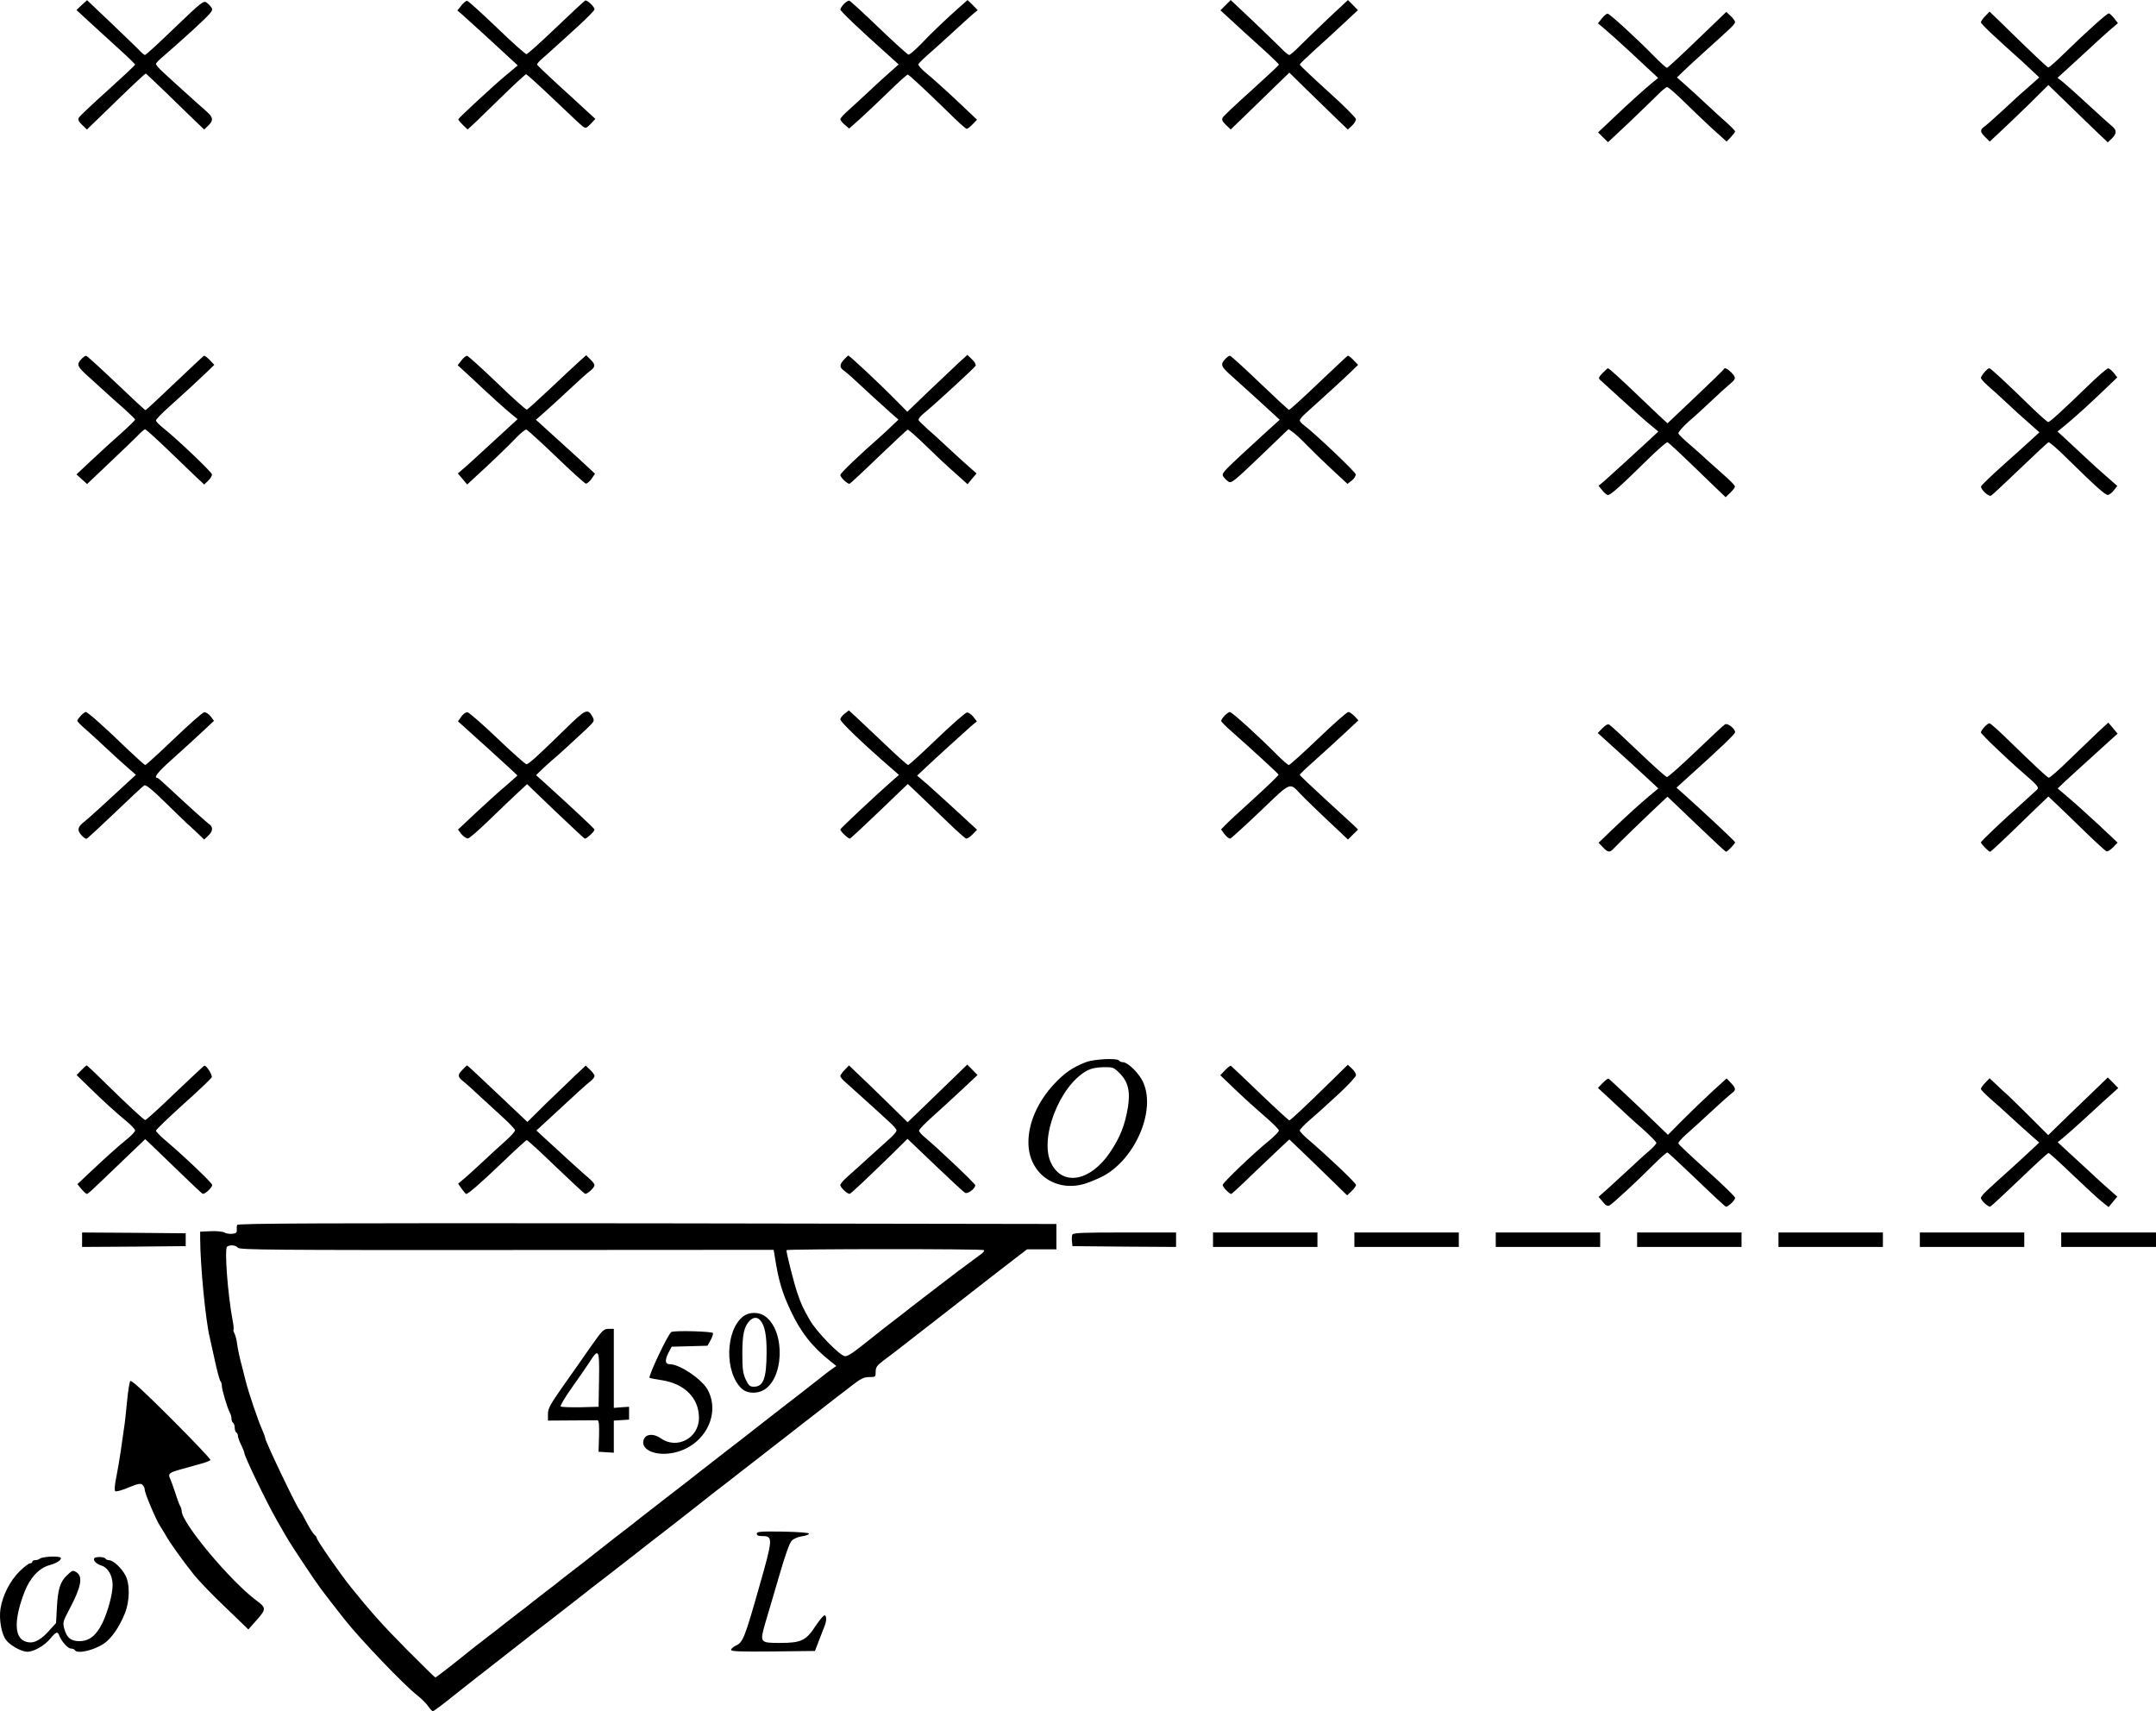 <?xml version="1.0" standalone="no"?>
<!DOCTYPE svg PUBLIC "-//W3C//DTD SVG 20010904//EN"
 "http://www.w3.org/TR/2001/REC-SVG-20010904/DTD/svg10.dtd">
<svg version="1.0" xmlns="http://www.w3.org/2000/svg"
 width="1342.1pt" height="1065.213pt" viewBox="0 0 1342.1 1065.213"
 preserveAspectRatio="xMidYMid meet">
<g transform="translate(-77.9,1191.216) scale(0.1,-0.1)"
fill="#000000" stroke="none">
<g>
<path d="M1288 11881 l-33 -31 70 -65 c39 -36 121 -111 183 -167 61 -55 112
-104 112 -108 0 -4 -77 -76 -170 -160 -94 -84 -175 -161 -180 -170 -7 -13 -2
-24 21 -46 l29 -28 83 80 c205 200 279 269 284 268 3 -1 57 -53 122 -115 64
-62 144 -140 178 -173 l63 -60 25 24 c34 32 32 52 -12 90 -21 18 -81 72 -133
119 -52 47 -114 103 -137 125 -24 21 -43 44 -43 50 0 6 21 28 46 48 25 21 106
93 180 160 121 112 132 125 120 142 -7 11 -21 25 -32 33 -19 12 -34 -1 -197
-157 -97 -94 -180 -170 -185 -170 -5 0 -17 10 -28 21 -10 12 -90 88 -176 171
l-157 149 -33 -30z"/>
</g>
<g>
<path d="M3651 11878 l-25 -31 35 -30 c42 -37 227 -206 292 -267 l49 -45 -79
-66 c-82 -69 -286 -258 -291 -269 -1 -3 11 -19 28 -35 l30 -29 58 54 c31 30
111 108 178 173 66 64 124 117 128 117 4 0 82 -70 172 -156 90 -86 172 -163
182 -170 17 -12 23 -9 48 17 l29 31 -60 55 c-33 31 -114 105 -180 165 -66 61
-121 113 -123 118 -1 4 14 22 35 40 21 18 58 51 83 74 25 22 89 81 143 130 53
49 97 94 97 100 0 16 -46 59 -58 55 -5 -2 -87 -78 -182 -169 -95 -91 -178
-165 -184 -165 -7 0 -90 74 -184 165 -95 91 -178 166 -185 167 -6 1 -23 -12
-36 -29z"/>
</g>
<g>
<path d="M6032 11887 c-12 -13 -22 -28 -22 -34 0 -10 112 -117 300 -285 l63
-57 -54 -48 c-30 -26 -88 -79 -129 -118 -41 -39 -99 -91 -127 -117 -29 -25
-53 -51 -53 -58 0 -6 12 -22 27 -34 l28 -24 65 58 c36 32 116 108 179 169 63
62 117 110 121 109 12 -5 116 -102 241 -224 63 -63 120 -114 125 -114 6 0 23
13 38 29 l27 28 -128 121 c-70 66 -154 141 -185 166 -33 27 -55 52 -52 59 3 6
31 34 62 61 32 28 100 89 152 137 52 48 109 99 125 113 l30 25 -31 32 -32 31
-43 -38 c-83 -73 -184 -169 -248 -237 -36 -37 -70 -66 -77 -65 -7 2 -90 77
-185 168 -94 91 -177 166 -183 168 -7 1 -22 -8 -34 -21z"/>
</g>
<g>
<path d="M8408 11880 l-32 -32 70 -64 c38 -36 120 -110 182 -166 61 -55 112
-104 112 -108 0 -4 -77 -76 -170 -160 -94 -84 -175 -161 -180 -170 -7 -13 -2
-24 21 -46 l29 -28 83 80 c45 44 127 123 182 177 l100 97 105 -103 c58 -56
140 -136 182 -177 l77 -74 26 24 c14 13 25 31 25 40 0 9 -79 88 -175 174 -96
87 -175 162 -175 166 0 5 42 45 93 91 50 45 132 120 181 166 l88 82 -31 32
-31 31 -118 -110 c-64 -61 -144 -138 -177 -171 -33 -34 -64 -61 -70 -61 -6 0
-29 18 -50 41 -22 22 -102 99 -177 171 l-138 130 -32 -32z"/>
</g>
<g>
<path d="M11345 11665 c-99 -96 -184 -174 -189 -175 -6 0 -44 35 -86 78 -102
104 -269 257 -283 259 -7 1 -23 -12 -36 -29 l-25 -31 30 -25 c45 -38 103 -90
174 -156 36 -34 89 -83 118 -110 l53 -49 -38 -31 c-51 -42 -140 -122 -247
-224 l-89 -84 31 -31 31 -30 128 120 c70 67 150 144 178 172 27 28 55 51 62
51 7 0 53 -40 102 -88 49 -48 129 -125 178 -170 l90 -81 26 27 c15 16 27 32
27 36 0 4 -24 29 -52 54 -29 26 -87 78 -128 117 -41 39 -99 91 -129 118 l-53
47 39 38 c21 20 83 78 138 127 55 50 119 107 142 129 24 21 43 44 43 50 0 7
-12 24 -27 38 l-28 26 -180 -173z"/>
</g>
<g>
<path d="M13137 11812 c-15 -15 -27 -33 -27 -39 0 -9 85 -90 240 -228 25 -22
62 -57 84 -78 l39 -37 -48 -43 c-76 -66 -77 -67 -178 -161 -53 -49 -105 -95
-117 -103 -27 -19 -25 -34 8 -65 l27 -27 60 56 c33 30 115 109 183 175 l122
121 128 -124 c70 -68 153 -149 184 -178 l58 -55 25 24 c31 30 32 53 1 77 -13
10 -77 68 -142 128 -66 61 -136 124 -158 142 l-39 31 54 49 c29 26 90 82 134
123 44 41 104 96 134 122 l54 46 -24 31 c-13 16 -28 30 -33 30 -10 1 -142
-117 -274 -246 -52 -52 -99 -92 -103 -91 -8 3 -108 97 -274 260 l-91 88 -27
-28z"/>
</g>
<g>
<path d="M1283 9674 c-28 -31 -23 -44 44 -104 26 -24 71 -64 98 -89 28 -26 83
-75 123 -110 39 -35 72 -67 72 -71 0 -4 -39 -42 -87 -85 -49 -43 -131 -118
-183 -167 l-95 -89 33 -30 33 -30 137 130 c75 71 155 148 177 170 21 23 43 41
47 41 5 0 68 -57 141 -127 73 -70 153 -147 179 -172 l48 -45 25 24 c14 13 25
31 23 40 -3 16 -223 225 -302 287 -25 20 -46 41 -46 48 0 7 37 45 83 86 95 85
185 168 241 222 l39 38 -28 30 c-16 16 -32 28 -36 27 -4 -2 -86 -79 -183 -171
-96 -92 -178 -168 -181 -168 -4 0 -85 75 -182 168 -97 92 -181 169 -187 170
-6 2 -21 -9 -33 -23z"/>
</g>
<g>
<path d="M3652 9669 l-24 -30 89 -82 c120 -113 201 -186 246 -223 l38 -31
-113 -104 c-172 -158 -201 -185 -231 -210 l-28 -24 29 -34 29 -35 54 50 c86
78 208 195 257 247 25 26 51 46 58 45 6 -2 89 -77 184 -168 94 -91 178 -166
185 -168 7 -2 23 11 36 29 l22 32 -44 41 c-24 23 -89 82 -143 131 -55 50 -118
107 -140 127 l-41 37 60 53 c33 29 103 93 155 142 52 49 107 98 122 109 35 26
35 39 2 72 l-26 26 -41 -37 c-23 -20 -104 -96 -180 -168 -77 -72 -143 -132
-148 -134 -5 -2 -88 72 -184 165 -96 92 -181 169 -188 170 -6 1 -23 -11 -35
-28z"/>
</g>
<g>
<path d="M6033 9674 c-28 -30 -29 -49 -3 -67 21 -15 69 -58 180 -162 36 -33
87 -79 114 -103 l48 -42 -34 -32 c-18 -18 -54 -51 -78 -73 -135 -118 -250
-229 -250 -239 0 -16 46 -59 58 -55 5 2 87 78 181 169 95 91 176 166 180 168
4 1 55 -43 112 -99 57 -56 139 -133 183 -171 l78 -70 28 34 28 33 -51 45 c-29
25 -83 75 -122 111 -38 36 -95 88 -125 114 -30 27 -58 54 -62 60 -5 8 9 27 40
51 62 51 305 274 314 289 4 7 -5 24 -22 40 l-29 28 -53 -48 c-29 -27 -113
-107 -187 -177 l-134 -129 -87 88 c-93 94 -275 264 -281 262 -2 -1 -14 -12
-26 -25z"/>
</g>
<g>
<path d="M8403 9674 c-28 -31 -22 -45 39 -99 91 -81 223 -202 262 -238 l41
-38 -47 -42 c-25 -23 -107 -98 -182 -167 -123 -114 -134 -127 -122 -144 7 -11
21 -25 32 -32 18 -12 35 2 197 157 l177 170 27 -19 c16 -11 55 -48 88 -82 33
-34 103 -102 156 -151 l96 -89 27 21 c15 12 26 29 24 39 -3 16 -254 254 -319
303 -16 11 -29 26 -29 33 0 6 19 29 43 49 110 99 236 214 276 253 l44 43 -28
29 c-16 17 -32 29 -36 28 -4 -2 -86 -79 -183 -171 -96 -92 -179 -167 -183
-166 -4 0 -86 76 -182 168 -95 91 -178 167 -185 168 -6 2 -21 -9 -33 -23z"/>
</g>
<g>
<path d="M10755 9590 c-25 -26 -27 -32 -15 -43 8 -7 69 -63 135 -123 66 -60
144 -130 174 -154 l53 -44 -48 -45 c-71 -66 -243 -223 -286 -261 l-38 -32 23
-28 c12 -16 28 -29 36 -29 15 -1 74 51 248 222 61 60 116 108 122 106 10 -4
72 -62 264 -248 l98 -94 29 28 c17 16 30 34 29 39 0 6 -28 35 -62 65 -34 30
-84 75 -112 100 -27 26 -78 70 -112 100 -34 29 -64 58 -66 65 -3 7 27 41 66
76 40 34 106 95 147 134 41 39 90 83 108 98 39 32 39 40 7 73 -26 25 -41 31
-47 18 -1 -5 -81 -82 -176 -172 l-173 -164 -37 34 c-20 19 -84 79 -142 135
-114 109 -185 174 -192 174 -2 0 -17 -14 -33 -30z"/>
</g>
<g>
<path d="M13132 9595 c-12 -14 -22 -30 -22 -35 0 -6 19 -27 42 -48 24 -20 77
-69 118 -107 41 -39 104 -96 140 -127 l64 -57 -41 -38 c-22 -21 -104 -94 -181
-163 -77 -69 -141 -130 -141 -136 -2 -20 48 -66 63 -57 7 4 88 80 180 168 92
88 171 162 177 164 6 2 61 -46 122 -107 172 -169 231 -221 247 -221 8 0 25 13
37 28 l22 28 -67 59 c-37 32 -92 81 -122 110 -30 28 -84 78 -119 111 l-64 59
54 44 c62 52 132 115 241 219 l77 74 -22 28 c-12 15 -28 28 -35 28 -7 1 -65
-50 -130 -113 -158 -153 -233 -221 -243 -221 -5 0 -46 36 -92 80 -183 178
-266 255 -275 255 -4 0 -18 -11 -30 -25z"/>
</g>
<g>
<path d="M4302 7378 c-177 -173 -232 -223 -246 -223 -7 0 -88 72 -180 160 -92
88 -176 161 -186 163 -11 2 -26 -9 -39 -26 l-21 -30 185 -167 c102 -92 185
-169 185 -170 0 -1 -30 -28 -67 -60 -38 -31 -121 -107 -186 -167 l-117 -110
22 -29 c13 -15 31 -27 40 -26 10 1 70 54 135 117 65 63 144 139 176 168 l57
53 175 -168 c97 -92 179 -169 184 -171 10 -3 61 44 61 56 0 6 -160 155 -315
295 l-49 44 30 29 c16 16 47 44 69 63 47 40 127 113 208 189 55 52 58 56 46
79 -31 58 -42 53 -167 -69z"/>
</g>
<g>
<path d="M6036 7469 c-14 -11 -26 -27 -26 -35 0 -16 144 -154 321 -307 l44
-39 -35 -30 c-104 -91 -330 -303 -330 -309 0 -12 51 -60 60 -57 5 2 88 79 184
171 l176 169 78 -74 c42 -40 121 -116 175 -168 54 -52 103 -96 110 -98 7 -1
25 10 40 26 l28 29 -118 109 c-65 60 -149 136 -186 169 l-69 59 49 46 c70 66
242 222 285 260 l38 32 -23 29 c-12 15 -30 27 -39 26 -10 -1 -94 -75 -187
-164 -93 -90 -174 -163 -179 -163 -5 0 -70 58 -143 128 -74 70 -155 147 -180
170 l-46 42 -27 -21z"/>
</g>
<g>
<path d="M1282 7457 c-12 -13 -22 -27 -22 -31 0 -5 21 -27 48 -50 26 -22 83
-75 127 -116 44 -41 105 -97 135 -123 l55 -48 -51 -47 c-125 -116 -246 -226
-269 -244 -43 -33 -47 -52 -21 -83 13 -15 28 -26 34 -24 6 2 86 76 178 164 92
88 173 164 181 168 10 6 48 -25 135 -110 66 -65 126 -122 132 -128 7 -5 33
-30 59 -54 l47 -45 25 24 c30 28 32 54 5 73 -19 13 -137 120 -265 239 -27 26
-53 48 -57 48 -25 1 4 37 95 118 56 50 137 124 180 164 l78 73 -21 28 c-13 16
-30 27 -41 25 -10 -2 -94 -76 -187 -165 -94 -90 -174 -163 -179 -163 -4 0 -54
45 -111 99 -136 132 -247 231 -259 231 -5 0 -19 -10 -31 -23z"/>
</g>
<g>
<path d="M8402 7457 c-12 -13 -22 -27 -21 -33 0 -5 31 -36 69 -69 121 -107
285 -257 288 -265 1 -4 -68 -71 -155 -150 -87 -78 -168 -154 -180 -167 l-23
-24 22 -30 c12 -16 28 -28 35 -27 7 2 91 79 188 171 195 187 180 180 251 105
37 -38 111 -110 252 -242 l42 -40 31 31 32 31 -24 24 c-14 12 -95 88 -182 167
-86 79 -157 146 -157 150 0 4 42 44 93 89 50 45 133 120 182 166 l90 84 -24
26 c-14 14 -31 26 -39 26 -8 0 -92 -74 -187 -165 -95 -91 -177 -165 -183 -165
-6 0 -39 29 -74 64 -102 104 -280 266 -293 266 -6 0 -21 -10 -33 -23z"/>
</g>
<g>
<path d="M10754 7379 l-29 -30 40 -36 c86 -77 242 -220 289 -264 l48 -45 -53
-44 c-62 -52 -132 -115 -241 -219 l-78 -75 27 -28 c32 -34 43 -35 70 -5 19 21
184 181 285 276 l47 44 179 -171 c99 -95 182 -172 185 -172 9 0 57 50 57 59 0
6 -215 207 -330 309 l-35 31 64 58 c208 187 301 276 301 287 0 22 -47 59 -63
49 -8 -4 -89 -80 -181 -168 -92 -88 -173 -160 -180 -160 -7 0 -87 72 -178 159
-92 88 -173 163 -181 167 -9 6 -23 -2 -43 -22z"/>
</g>
<g>
<path d="M13132 7387 c-12 -13 -22 -28 -22 -34 0 -10 161 -164 265 -254 89
-77 99 -89 84 -103 -8 -7 -43 -39 -79 -72 -143 -128 -270 -248 -270 -256 0 -8
48 -58 57 -58 5 0 69 59 265 250 l98 94 57 -54 c32 -30 111 -107 176 -170 65
-63 123 -116 130 -118 7 -1 25 10 40 26 l28 29 -118 111 c-65 60 -149 136
-187 168 l-68 58 48 46 c45 41 197 180 287 261 l38 34 -29 35 -29 34 -64 -59
c-35 -33 -116 -111 -180 -173 -64 -63 -121 -113 -127 -111 -12 4 -86 74 -253
236 -58 57 -110 103 -116 103 -5 0 -19 -10 -31 -23z"/>
</g>
<g>
<path d="M7538 5300 c-81 -31 -133 -67 -199 -138 -101 -109 -159 -242 -158
-362 0 -187 160 -308 343 -259 22 6 70 25 106 42 207 98 347 408 266 590 -24
56 -96 127 -127 127 -10 0 -21 5 -24 10 -10 17 -155 10 -207 -10z m211 -69
c53 -53 67 -114 51 -213 -19 -112 -48 -185 -111 -279 -121 -180 -294 -213
-366 -69 -77 152 51 484 222 577 28 15 59 21 103 22 59 1 64 -1 101 -38z"/>
</g>
<g>
<path d="M1285 5250 l-29 -30 75 -73 c92 -90 169 -160 237 -216 28 -23 52 -49
52 -56 0 -7 -21 -30 -47 -51 -55 -44 -136 -117 -240 -215 l-72 -68 25 -31 c14
-16 29 -30 34 -30 4 0 25 17 46 38 22 20 102 97 178 170 l139 133 56 -53 c31
-30 109 -105 174 -168 65 -63 122 -117 128 -119 13 -4 59 38 59 55 0 12 -175
179 -292 278 -32 27 -58 54 -58 60 0 6 77 80 171 165 94 84 173 159 176 167 5
15 -34 77 -47 72 -4 -2 -86 -79 -183 -171 -96 -93 -179 -168 -184 -167 -11 3
-105 90 -244 226 -63 63 -118 114 -120 114 -3 0 -18 -13 -34 -30z"/>
</g>
<g>
<path d="M3656 5251 c-31 -32 -29 -43 14 -76 14 -11 57 -50 95 -86 39 -36 104
-96 145 -133 41 -37 75 -73 75 -80 0 -8 -29 -40 -65 -71 -36 -32 -97 -88 -135
-124 -39 -36 -89 -82 -112 -102 l-42 -35 22 -32 c12 -17 25 -32 28 -32 13 0
89 66 227 198 78 75 146 137 150 137 5 0 86 -74 180 -165 95 -91 177 -167 183
-169 13 -4 59 38 59 55 0 7 -15 24 -32 39 -33 27 -172 154 -276 250 l-54 50
49 45 c218 202 261 241 286 260 15 12 27 27 27 34 0 7 -12 24 -27 38 l-28 27
-70 -66 c-38 -36 -120 -115 -182 -175 l-111 -110 -186 176 c-102 97 -187 176
-189 176 -2 0 -16 -13 -31 -29z"/>
</g>
<g>
<path d="M6037 5252 c-15 -15 -27 -33 -27 -39 0 -6 17 -26 38 -43 20 -18 80
-72 132 -119 52 -47 114 -103 137 -125 24 -21 43 -44 43 -51 0 -7 -19 -30 -42
-50 -24 -21 -83 -75 -133 -120 -49 -45 -109 -99 -132 -119 -24 -21 -43 -44
-43 -50 0 -17 46 -59 59 -55 10 4 103 91 263 247 l96 95 172 -164 c94 -90 178
-168 187 -172 16 -9 63 26 63 47 0 10 -233 231 -317 301 -18 15 -33 32 -33 39
0 7 39 48 88 91 48 43 130 118 182 167 l94 88 -32 33 -32 32 -72 -70 c-40 -39
-124 -120 -186 -180 l-113 -109 -112 110 c-61 60 -114 111 -117 114 -3 3 -35
33 -71 68 l-65 62 -27 -28z"/>
</g>
<g>
<path d="M8405 5250 l-30 -31 95 -91 c52 -50 134 -124 183 -166 48 -41 87 -80
87 -87 0 -7 -26 -34 -57 -60 -98 -79 -293 -266 -293 -279 0 -13 41 -56 53 -56
4 0 62 53 129 119 68 65 148 141 178 169 l55 51 60 -57 c33 -31 114 -110 180
-174 l120 -117 27 26 c16 15 28 32 28 39 0 12 -176 179 -292 278 -32 27 -58
54 -58 61 0 6 28 36 63 66 34 29 64 56 67 59 3 3 53 49 113 103 59 55 107 107
107 116 0 10 -11 28 -25 41 l-26 24 -102 -100 c-163 -160 -255 -246 -262 -246
-4 0 -86 75 -183 168 -96 93 -178 170 -181 172 -4 1 -20 -11 -36 -28z"/>
</g>
<g>
<path d="M10755 5170 l-29 -30 95 -88 c52 -49 133 -124 182 -166 48 -43 87
-83 87 -88 0 -6 -21 -29 -47 -52 -27 -22 -84 -75 -128 -116 -44 -41 -104 -96
-133 -122 l-52 -46 26 -31 c19 -24 30 -29 43 -22 21 12 173 152 274 254 43 43
82 77 86 75 5 -2 86 -77 181 -168 94 -91 176 -167 182 -169 12 -4 58 39 58 55
0 7 -78 83 -174 169 -96 86 -177 162 -179 169 -3 6 21 33 52 60 31 27 101 91
157 143 55 51 110 100 122 109 29 20 28 32 -5 66 l-26 27 -89 -81 c-49 -45
-131 -124 -183 -176 l-93 -94 -181 174 c-100 95 -185 174 -189 176 -4 1 -21
-11 -37 -28z"/>
</g>
<g>
<path d="M13137 5172 c-15 -15 -27 -33 -27 -38 0 -6 26 -32 57 -60 32 -27 91
-80 133 -119 41 -38 97 -89 124 -112 l49 -43 -39 -37 c-22 -21 -84 -78 -139
-128 -55 -49 -119 -107 -142 -129 -24 -21 -43 -44 -43 -51 0 -15 46 -58 58
-54 6 2 88 78 183 169 94 91 176 165 180 165 5 0 73 -62 151 -137 79 -75 161
-151 183 -168 l40 -32 27 33 27 32 -52 46 c-29 25 -86 77 -127 116 -42 38
-102 94 -134 123 l-58 54 38 31 c22 18 88 77 148 132 59 55 127 117 150 137
l41 37 -32 33 -33 33 -62 -60 c-35 -33 -118 -114 -186 -179 l-123 -120 -125
125 c-69 68 -131 129 -138 134 -7 6 -33 29 -57 53 l-45 42 -27 -28z"/>
</g>
<g>
<path d="M2255 4287 c-2 -6 -3 -21 -2 -32 1 -15 -5 -21 -27 -23 -16 -2 -39 1
-50 8 -12 6 -51 10 -86 8 l-65 -3 0 -45 c1 -169 34 -511 60 -615 2 -11 16 -74
31 -140 14 -66 30 -124 35 -130 5 -5 9 -19 9 -30 0 -24 35 -140 50 -167 6 -10
10 -27 10 -37 0 -11 5 -23 10 -26 6 -3 10 -17 10 -30 0 -13 5 -27 10 -30 6 -3
10 -13 10 -21 0 -8 9 -34 20 -56 11 -23 20 -45 20 -50 0 -21 136 -303 201
-417 79 -138 71 -126 167 -271 99 -149 110 -163 257 -350 98 -124 369 -407
450 -470 28 -22 59 -53 70 -70 11 -16 24 -30 29 -30 5 0 66 46 137 103 71 56
169 134 219 172 50 39 130 102 179 140 49 39 133 104 187 145 53 41 134 104
180 140 45 36 126 99 180 140 53 41 134 104 180 140 45 36 126 99 180 140 89
69 191 149 287 225 21 17 53 41 71 55 18 14 59 45 90 70 32 25 72 56 90 70 18
14 59 45 90 70 32 25 72 56 90 70 18 14 59 45 90 70 32 25 72 56 90 70 18 14
59 45 90 70 32 25 72 56 90 70 19 14 61 46 95 73 50 38 69 47 101 47 39 0 40
1 40 33 0 28 8 39 46 68 54 40 89 67 168 129 32 25 72 56 90 70 18 14 59 45
90 70 32 25 72 56 90 70 35 27 89 69 231 180 50 39 121 94 159 123 l68 52 92
0 91 0 0 79 0 79 -2548 4 c-2029 2 -2549 0 -2552 -10z m5 -142 c11 -13 204
-15 1674 -14 l1661 1 8 -48 c22 -141 44 -216 96 -327 63 -136 135 -228 251
-320 l35 -28 -24 -17 c-14 -9 -62 -46 -107 -82 -46 -36 -126 -99 -180 -140
-53 -41 -134 -104 -180 -140 -45 -36 -126 -99 -180 -140 -53 -41 -134 -104
-180 -140 -45 -36 -126 -99 -180 -140 -53 -41 -134 -104 -180 -140 -45 -36
-126 -99 -180 -140 -53 -41 -116 -91 -140 -110 -24 -19 -64 -51 -90 -70 -25
-19 -66 -51 -90 -70 -23 -19 -64 -51 -90 -70 -25 -19 -66 -51 -90 -70 -23 -19
-64 -51 -90 -70 -25 -19 -66 -51 -90 -70 -23 -19 -64 -51 -90 -70 -25 -19 -65
-50 -88 -68 -145 -117 -242 -192 -247 -192 -3 0 -82 78 -176 172 -152 154
-223 233 -348 388 -68 84 -215 296 -215 310 0 4 -6 13 -14 19 -8 7 -29 40 -47
74 -17 34 -37 69 -44 77 -23 29 -215 431 -215 450 0 6 -9 29 -19 53 -22 46
-88 241 -101 297 -5 19 -14 53 -19 75 -18 66 -32 128 -37 169 -3 22 -10 48
-16 59 -5 10 -8 21 -5 23 2 3 0 26 -5 52 -31 163 -53 453 -35 464 20 13 54 9
67 -7z m4645 -15 c2 -4 -5 -15 -18 -24 -128 -94 -178 -132 -261 -196 -54 -41
-112 -86 -130 -100 -18 -14 -59 -45 -90 -70 -32 -25 -69 -54 -84 -65 -15 -11
-61 -47 -102 -80 -134 -107 -160 -125 -181 -125 -29 0 -179 153 -219 225 -40
69 -54 99 -76 164 -21 58 -73 264 -69 271 5 8 1225 9 1230 0z"/>
<g>
<path d="M5407 3719 c-114 -86 -119 -352 -9 -453 30 -26 84 -31 127 -11 135
65 146 372 16 464 -38 27 -97 27 -134 0z m105 -26 c28 -33 40 -93 39 -205 -1
-156 -20 -208 -79 -208 -25 0 -33 7 -51 45 -17 37 -21 64 -21 158 0 121 10
168 43 205 25 26 48 28 69 5z"/>
</g>
<g>
<path d="M4459 3533 c-41 -60 -119 -170 -172 -245 -84 -120 -97 -143 -97 -178
l0 -41 148 1 c81 1 153 1 160 1 9 -1 12 -26 10 -98 l-3 -98 48 -3 47 -3 0 100
0 100 48 3 47 3 0 40 0 40 -47 -3 -48 -4 0 246 0 246 -33 0 c-30 0 -38 -8
-108 -107z m49 -210 l-3 -168 -114 -3 c-63 -1 -118 1 -122 5 -4 4 26 55 67
113 41 58 92 131 112 162 58 91 63 83 60 -109z"/>
</g>
<g>
<path d="M4959 3621 c-18 -5 -149 -282 -136 -286 7 -3 40 -9 73 -14 145 -22
234 -112 234 -235 0 -126 -137 -199 -238 -127 -42 30 -89 28 -104 -4 -26 -57
49 -102 153 -91 203 21 331 227 245 394 -34 66 -175 162 -237 162 -29 0 -33
23 -10 69 l21 40 112 3 111 3 19 34 c10 18 17 38 15 45 -3 10 -228 17 -258 7z"/>
</g>
</g>
<g>
<path d="M1290 4195 l0 -45 323 2 322 3 0 40 0 40 -322 3 -323 2 0 -45z"/>
</g>
<g>
<path d="M7454 4226 c-3 -8 -4 -27 -2 -43 l3 -28 323 -3 322 -2 0 45 0 45
-320 0 c-267 0 -322 -2 -326 -14z"/>
</g>
<g>
<path d="M8330 4195 l0 -45 325 0 325 0 0 45 0 45 -325 0 -325 0 0 -45z"/>
</g>
<g>
<path d="M9210 4195 l0 -45 325 0 325 0 0 45 0 45 -325 0 -325 0 0 -45z"/>
</g>
<g>
<path d="M10090 4195 l0 -45 325 0 325 0 0 45 0 45 -325 0 -325 0 0 -45z"/>
</g>
<g>
<path d="M10970 4195 l0 -45 325 0 325 0 0 45 0 45 -325 0 -325 0 0 -45z"/>
</g>
<g>
<path d="M11850 4195 l0 -45 325 0 325 0 0 45 0 45 -325 0 -325 0 0 -45z"/>
</g>
<g>
<path d="M12730 4195 l0 -45 325 0 325 0 0 45 0 45 -325 0 -325 0 0 -45z"/>
</g>
<g>
<path d="M13610 4195 l0 -45 295 0 295 0 0 45 0 45 -295 0 -295 0 0 -45z"/>
</g>
<g>
<path d="M1590 3315 c-5 -6 -14 -62 -20 -125 -6 -63 -14 -142 -20 -175 -5 -33
-14 -96 -20 -140 -6 -44 -19 -115 -27 -158 -10 -46 -12 -82 -7 -87 5 -5 39 4
82 22 59 24 75 28 87 18 8 -7 15 -21 15 -31 0 -22 70 -188 96 -227 10 -15 26
-42 36 -59 24 -44 111 -165 177 -247 29 -36 117 -127 195 -201 l141 -136 47
53 c66 74 66 81 2 128 -161 120 -464 482 -464 556 0 8 -4 22 -10 32 -5 9 -19
46 -30 82 -12 36 -26 75 -32 88 -15 30 -5 38 68 58 32 9 86 24 119 33 33 9 62
20 64 25 2 5 -107 120 -243 256 -170 170 -249 243 -256 235z"/>
</g>
<g>
<path d="M5490 2365 c0 -11 10 -15 35 -15 67 0 66 -15 -20 -316 -90 -318 -102
-346 -144 -365 -17 -8 -31 -20 -31 -27 0 -10 55 -12 261 -10 l261 3 25 65 c14
36 29 74 33 85 14 32 16 68 3 72 -6 2 -31 -27 -56 -65 -60 -92 -90 -107 -221
-107 -127 0 -128 2 -94 121 15 49 53 180 86 292 39 135 66 210 80 224 12 12
40 24 64 27 24 3 43 11 43 16 0 6 -63 11 -162 13 -141 2 -163 0 -163 -13z"/>
</g>
<g>
<path d="M1090 2222 c-30 -2 -59 -7 -64 -13 -6 -5 -18 -9 -28 -9 -10 0 -18 -4
-18 -10 0 -5 -7 -10 -15 -10 -8 0 -37 -23 -65 -50 -58 -58 -105 -149 -118
-232 -10 -65 6 -157 34 -194 25 -34 97 -74 133 -74 41 0 109 39 144 83 34 41
45 45 54 20 12 -35 54 -83 73 -83 10 0 22 -4 25 -10 15 -25 117 -2 181 41 46
31 95 101 130 187 31 76 33 185 3 239 -24 45 -76 93 -101 93 -9 0 -20 5 -23
10 -7 12 -62 13 -69 2 -9 -14 12 -35 46 -46 40 -13 68 -63 68 -120 0 -57 -28
-161 -62 -234 -38 -79 -82 -115 -142 -116 -54 -1 -82 21 -97 78 -10 37 -8 45
29 115 76 142 89 208 48 235 -24 15 -26 14 -59 -17 -43 -40 -58 -87 -64 -205
l-5 -93 -48 -53 c-57 -62 -102 -80 -148 -60 -65 27 -65 138 -1 305 34 89 92
151 156 168 48 13 82 37 68 48 -5 4 -35 7 -65 5z"/>
</g>
</g>
</svg>
